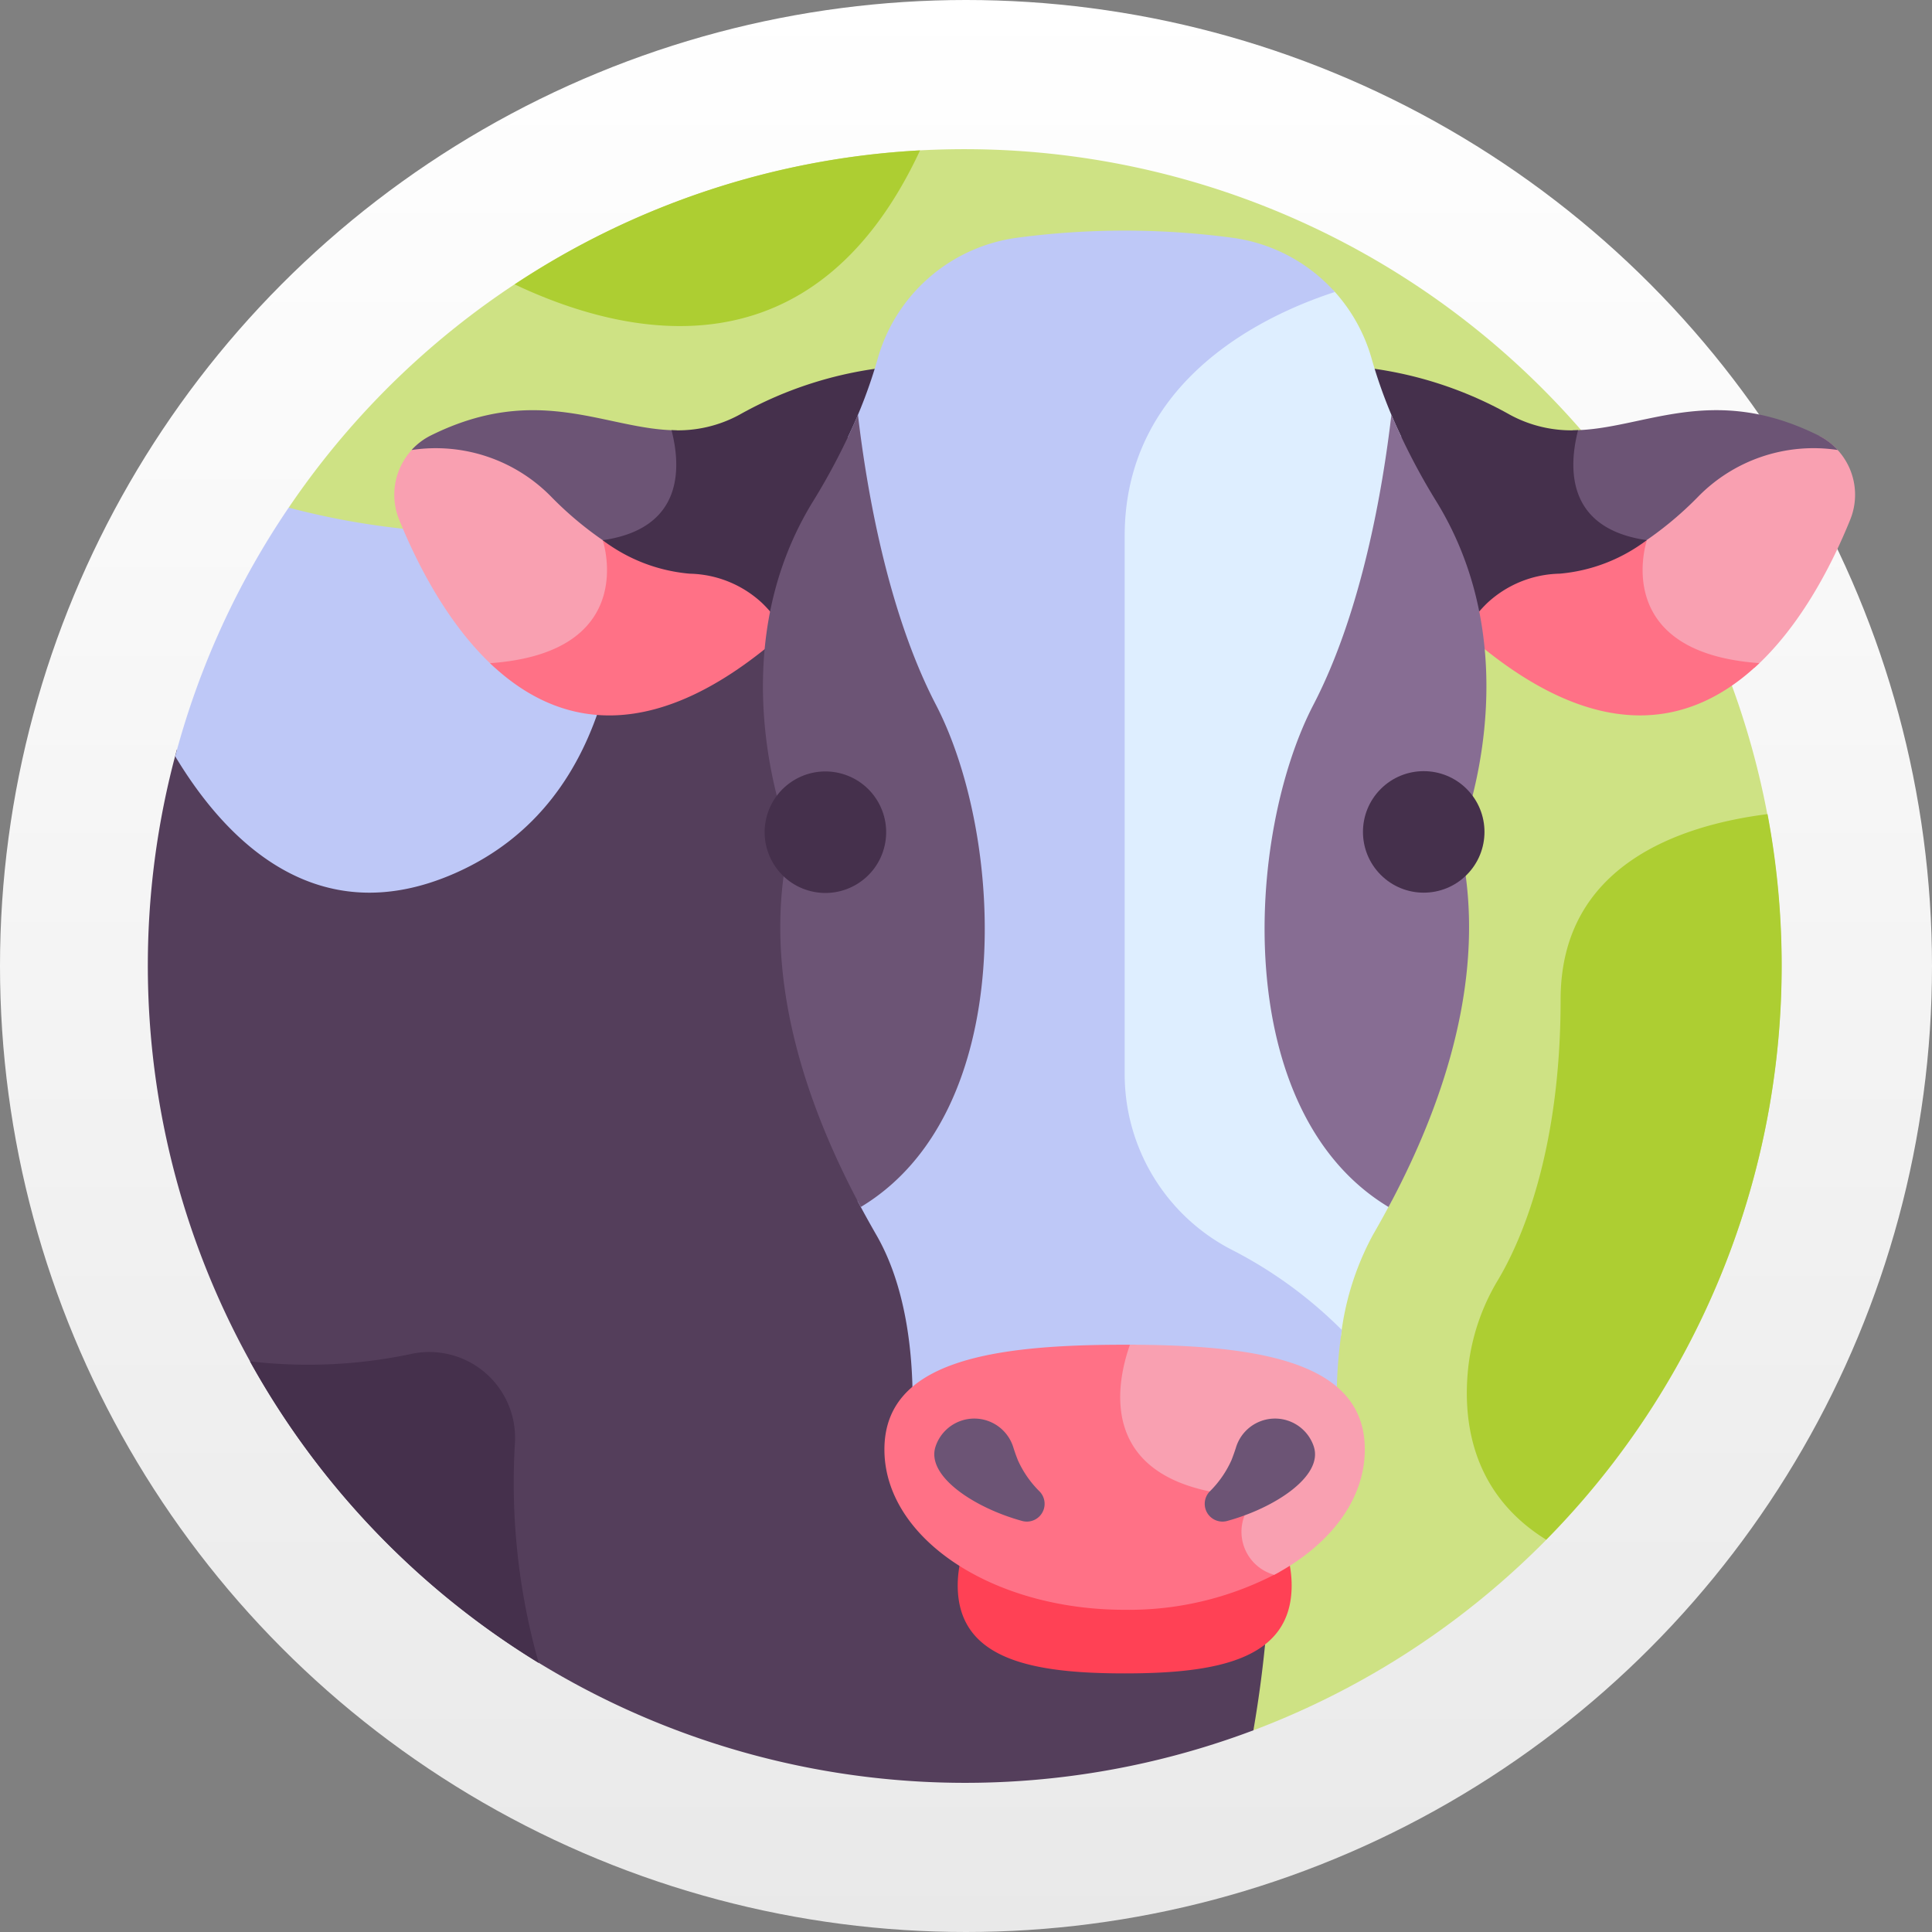 <svg xmlns="http://www.w3.org/2000/svg" xmlns:xlink="http://www.w3.org/1999/xlink" width="136" height="136" viewBox="0 0 136 136">
  <rect x="0" y="0" width="136" height="136" fill="#808080" stroke="none"/>
  <defs>
    <linearGradient id="linear-gradient" x1="0.5" x2="0.5" y2="1" gradientUnits="objectBoundingBox">
      <stop offset="0" stop-color="#fff"/>
      <stop offset="1" stop-color="#e9e9e9"/>
    </linearGradient>
  </defs>
  <circle id="Elipse_5221" data-name="Elipse 5221" cx="68" cy="68" r="68" fill="url(#linear-gradient)"/>
  <g id="vaca" transform="translate(10.418 -0.499)">
    <path id="Trazado_632197" data-name="Trazado 632197" d="M89.793,11A57.44,57.44,0,0,0,42.2,36.23L110.114,122.3A57.508,57.508,0,0,0,89.793,11Z" transform="translate(-32.293 0)" fill="#cee284"/>
    <path id="Trazado_632198" data-name="Trazado 632198" d="M70.38,218.8c-3.691,0-8.173-.294-10.083-2.587-1.526-1.831-.79-4.314-.782-4.565l-.2-.127c-2.949-1.864-4.747-4.45-4.934-7.095a5.344,5.344,0,0,1,1.89-4.648l0-.168A22.3,22.3,0,0,0,52.7,187.191c-7.2-13.193-5.167-22.227-5.2-22.533l-.13-.124a3.785,3.785,0,0,1-.43-5.012l.1-.134-.041-.163a71.45,71.45,0,0,1-1.543-14.343c-.246.056-6.7,8.473-13.795,7.111-1.728,5.82-5.142,9.883-10.193,12.109a12.77,12.77,0,0,1-10.758.283c-4.015-1.81-6.914-5.664-8.675-8.663a57.531,57.531,0,0,0,75.778,69.042c.406-2.353.726-4.777.932-7.246-2.084,1.063-5.161,1.279-8.372,1.279Z" transform="translate(0 -102.463)" fill="#543e5b"/>
    <path id="Trazado_632199" data-name="Trazado 632199" d="M38.255,131.867c-3.636-.543-7.463-3.594-10.727-11.618a54.146,54.146,0,0,1-10.592-1.537l-.785-.2a57.232,57.232,0,0,0-7.987,17.505c3.481,5.8,9.9,12.545,19.7,8.227,5.865-2.585,8.9-7.369,10.389-12.373Z" transform="translate(-6.248 -82.278)" fill="#bec8f7"/>
    <path id="Trazado_632200" data-name="Trazado 632200" d="M455.9,97a11.274,11.274,0,0,0-9.049,3.406,22.979,22.979,0,0,1-4.919,3.854,9.209,9.209,0,0,0,1.35.345,6.9,6.9,0,0,0,.791,5.326c1.283,1.931,3.715,3.061,7.223,3.368,3.287-2.978,5.482-7.323,6.737-10.421A4.663,4.663,0,0,0,455.9,97Z" transform="translate(-338.21 -65.792)" fill="#f9a0b1"/>
    <path id="Trazado_632201" data-name="Trazado 632201" d="M405.638,127.315a9.662,9.662,0,0,1-1.386-.3,11.05,11.05,0,0,1-5.207,1.764,7.7,7.7,0,0,0-5.088,2.062,9.61,9.61,0,0,0-1.794,2.371c9.75,9,16.721,7.227,21.39,2.757C402.96,135.213,405.638,127.315,405.638,127.315Z" transform="translate(-300.125 -88.79)" fill="#ff7186"/>
    <path id="Trazado_632202" data-name="Trazado 632202" d="M443.6,91.064c-7.573-3.755-12.355-.384-17.282-.358a7.441,7.441,0,0,0,.31,5.194,5.846,5.846,0,0,0,4.458,2.828,24.574,24.574,0,0,0,4.016-3.308,11.369,11.369,0,0,1,9.864-3.326A4.622,4.622,0,0,0,443.6,91.064Z" transform="translate(-326.021 -59.918)" fill="#6c5475"/>
    <path id="Trazado_632203" data-name="Trazado 632203" d="M365.869,81.288c2.287,4.837,4.646,6.923,5.656,13.244a9.6,9.6,0,0,1,1.292-1.545,7.7,7.7,0,0,1,5.087-2.062,11.831,11.831,0,0,0,6.134-2.36c-5.68-.822-5.509-5.108-4.83-7.743a9.045,9.045,0,0,1-4.8-1.085,27.306,27.306,0,0,0-10.454-3.351,35.462,35.462,0,0,0,1.911,4.9Z" transform="translate(-278.539 -50.043)" fill="#45304c"/>
    <path id="Trazado_632204" data-name="Trazado 632204" d="M80.96,113.3c3.517-.3,5.953-1.436,7.238-3.369a6.9,6.9,0,0,0,.791-5.326,9.191,9.191,0,0,0,1.339-.342A22.976,22.976,0,0,1,85.4,100.4,11.276,11.276,0,0,0,76.353,97a4.663,4.663,0,0,0-2.133,5.879C75.477,105.975,77.672,110.321,80.96,113.3Z" transform="translate(-56.538 -65.793)" fill="#f9a0b1"/>
    <path id="Trazado_632205" data-name="Trazado 632205" d="M122.175,130.854a7.7,7.7,0,0,0-5.087-2.062,11.043,11.043,0,0,1-5.2-1.761,9.71,9.71,0,0,1-1.374.295s2.681,7.905-7.932,8.658c4.67,4.469,11.64,6.238,21.389-2.758A9.616,9.616,0,0,0,122.175,130.854Z" transform="translate(-78.505 -88.801)" fill="#ff7186"/>
    <path id="Trazado_632206" data-name="Trazado 632206" d="M92.962,98.739l0-.011A5.846,5.846,0,0,0,97.419,95.9a7.44,7.44,0,0,0,.31-5.194c-4.934-.018-9.717-3.4-17.3.358a4.618,4.618,0,0,0-1.365,1.03,11.369,11.369,0,0,1,9.864,3.326A24.528,24.528,0,0,0,92.962,98.739Z" transform="translate(-60.508 -59.917)" fill="#6c5475"/>
    <path id="Trazado_632207" data-name="Trazado 632207" d="M146,79.737a9.042,9.042,0,0,1-4.779,1.085c.68,2.637.851,6.927-4.844,7.745a11.826,11.826,0,0,0,6.13,2.358,7.7,7.7,0,0,1,5.087,2.062,9.605,9.605,0,0,1,1.292,1.545c1.009-6.318,3.378-8.428,5.656-13.244h0a35.468,35.468,0,0,0,1.911-4.9A27.312,27.312,0,0,0,146,79.737Z" transform="translate(-104.369 -50.042)" fill="#45304c"/>
    <path id="Trazado_632208" data-name="Trazado 632208" d="M306.1,53.347c-5.8,1.806-15.161,6.6-15.161,17.29v37.921a13.9,13.9,0,0,0,7.492,12.3,30.2,30.2,0,0,1,8.2,6.1,19.766,19.766,0,0,1,2.256-7.127c.426-.738.873-1.54,1.324-2.4-10.4-7.055-9.337-25.849-4.622-34.93,3.085-5.943,4.578-13.571,5.287-18.854a34.681,34.681,0,0,1-2.072-5.452,11.878,11.878,0,0,0-2.707-4.856Z" transform="translate(-222.657 -32.41)" fill="#deeeff"/>
    <path id="Trazado_632209" data-name="Trazado 632209" d="M244.735,112.821a30.688,30.688,0,0,0-7.794-5.67,13.9,13.9,0,0,1-7.492-12.3V56.927c0-10.471,8.979-15.283,14.795-17.174a11.791,11.791,0,0,0-7.221-3.818,57.274,57.274,0,0,0-15.149,0,11.833,11.833,0,0,0-9.824,8.557,34.67,34.67,0,0,1-2.072,5.452c.709,5.283,2.2,12.911,5.287,18.854,4.715,9.081,5.782,27.874-4.623,34.93.451.858.9,1.66,1.324,2.4,2.109,3.648,2.551,8.322,2.555,11.577,2.845-2.406,8.461-2.956,14.927-2.956s12.083.549,14.927,2.956a32.556,32.556,0,0,1,.36-4.883Z" transform="translate(-160.697 -18.7)" fill="#bec8f7"/>
    <path id="Trazado_632210" data-name="Trazado 632210" d="M191.332,146.433c11.115-6.692,10.1-26.094,5.282-35.365-3.4-6.55-4.87-15.157-5.483-20.4a46.118,46.118,0,0,1-3.191,6.141c-4.955,8.091-3.536,16.945-2.388,21.188a12.464,12.464,0,0,1,.368,4.976C184.676,131.887,188.189,140.568,191.332,146.433Z" transform="translate(-141.155 -60.97)" fill="#6c5475"/>
    <path id="Trazado_632211" data-name="Trazado 632211" d="M343.635,146.433c-11.115-6.692-10.1-26.094-5.282-35.365,3.4-6.55,4.87-15.157,5.483-20.4a46.119,46.119,0,0,0,3.191,6.141c4.955,8.091,3.537,16.945,2.388,21.188a12.463,12.463,0,0,0-.368,4.976C350.291,131.887,346.778,140.568,343.635,146.433Z" transform="translate(-256.309 -60.97)" fill="#876d93"/>
    <path id="Trazado_632212" data-name="Trazado 632212" d="M254.613,435.575a22.089,22.089,0,0,1-11.444-2.979,7.749,7.749,0,0,0-.309,2.156c0,5.234,5.262,6.194,11.754,6.194s11.753-.96,11.753-6.194a7.748,7.748,0,0,0-.309-2.156A22.088,22.088,0,0,1,254.613,435.575Z" transform="translate(-185.861 -322.651)" fill="#ff4155"/>
    <path id="Trazado_632213" data-name="Trazado 632213" d="M246.821,384.288a3.022,3.022,0,0,1-.245-2.561l.1-.261-2.745-1.883-.069-.014c-2.753-.568-4.586-1.767-5.446-3.562-1.079-2.252-.394-4.957.134-6.42-.249,0-.5,0-.751,0-9.339,0-16.909,1.143-16.909,7.375s7.57,11.284,16.909,11.284a22.373,22.373,0,0,0,10.948-2.688,3.459,3.459,0,0,1-1.929-1.267Z" transform="translate(-169.051 -274.428)" fill="#ff7186"/>
    <path id="Trazado_632214" data-name="Trazado 632214" d="M292.3,369.592c-.928,2.632-2.15,8.725,5.617,10.328l2.455,1.684a3.144,3.144,0,0,0,2.084,4.186c3.885-2.067,6.377-5.251,6.377-8.825C308.838,370.817,301.469,369.623,292.3,369.592Z" transform="translate(-223.178 -274.434)" fill="#f9a0b1"/>
    <path id="Trazado_632215" data-name="Trazado 632215" d="M318.522,398.954a1.25,1.25,0,0,1-1.216-2.081,7.289,7.289,0,0,0,1.525-2.195c.118-.3.222-.591.314-.882a2.875,2.875,0,0,1,5.462-.145c.01.029.02.059.029.089C325.285,395.807,321.873,398.041,318.522,398.954Z" transform="translate(-242.564 -291.387)" fill="#6c5475"/>
    <path id="Trazado_632216" data-name="Trazado 632216" d="M242.032,398.954a1.25,1.25,0,0,0,1.216-2.081,7.287,7.287,0,0,1-1.525-2.195c-.118-.3-.223-.591-.314-.882a2.875,2.875,0,0,0-5.462-.145c-.01.029-.02.059-.029.089C235.269,395.807,238.681,398.041,242.032,398.954Z" transform="translate(-180.488 -291.387)" fill="#6c5475"/>
    <g id="Grupo_1004717" data-name="Grupo 1004717" transform="translate(7.175 53.012)">
      <circle id="Elipse_7676" data-name="Elipse 7676" cx="4.277" cy="4.277" r="4.277" transform="translate(76.579 6.048) rotate(-45)" fill="#45304c"/>
      <circle id="Elipse_7677" data-name="Elipse 7677" cx="4.277" cy="4.277" r="4.277" transform="translate(35.364 9.247) rotate(-76.7)" fill="#45304c"/>
      <path id="Trazado_632217" data-name="Trazado 632217" d="M30.57,372.436A57.78,57.78,0,0,0,50.9,393.671a46.548,46.548,0,0,1-1.673-15.528,6.042,6.042,0,0,0-7.427-6.2A35.042,35.042,0,0,1,30.57,372.436Z" transform="translate(-30.57 -329.121)" fill="#45304c"/>
    </g>
    <path id="Trazado_632218" data-name="Trazado 632218" d="M138.511,11.368A57.175,57.175,0,0,0,109.973,20.8C117.8,24.506,130.984,27.518,138.511,11.368Z" transform="translate(-84.163 -0.283)" fill="#adce32"/>
    <path id="Trazado_632219" data-name="Trazado 632219" d="M402.169,223.5c0,10.883-2.865,17.152-4.4,19.73a15.224,15.224,0,0,0-2.081,5.985c-.445,3.767.125,9,5.467,12.313a57.558,57.558,0,0,0,15.58-51.077C410.626,211.222,402.169,214,402.169,223.5Z" transform="translate(-302.73 -152.643)" fill="#adce32"/>
  </g>
</svg>
